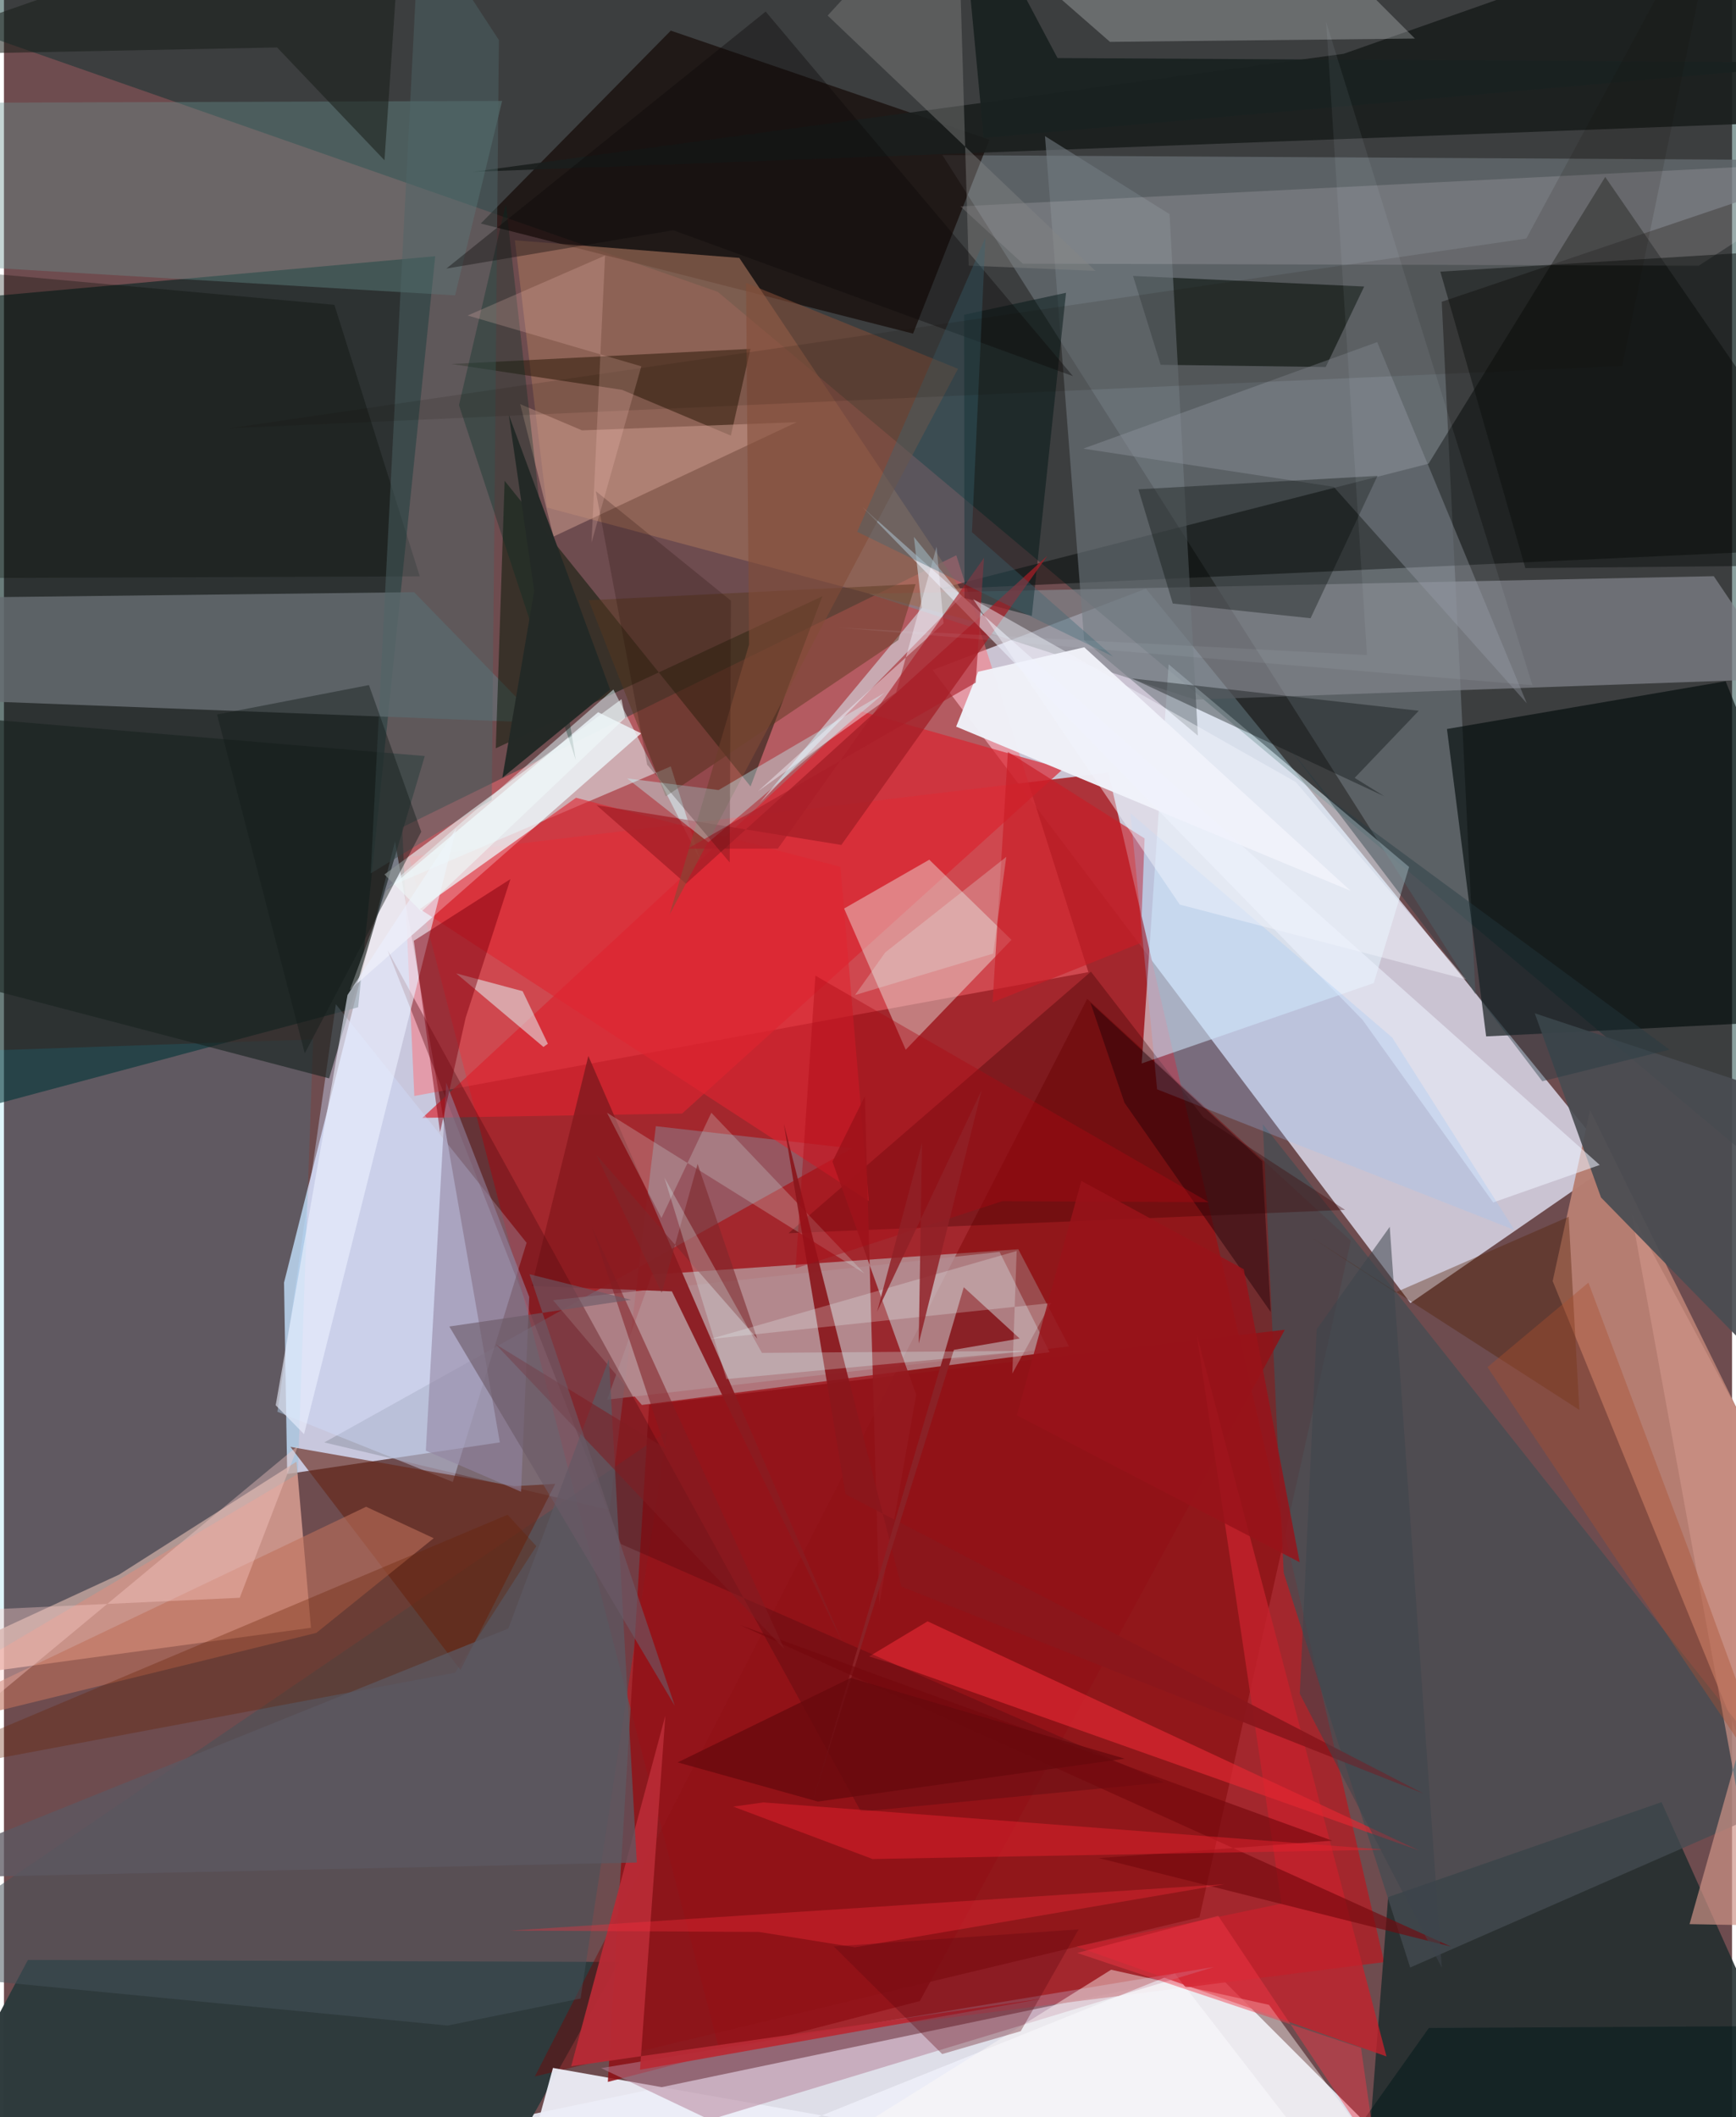 <svg xmlns="http://www.w3.org/2000/svg" width="228" height="278" viewBox="0 0 836 1024"><path fill="#6e4c4f" d="M0 0h836v1024H0z"/><path fill="#deddee" fill-opacity=".824" d="M552.46 284.715l226.287 277.598-98.339 67.916-231.174-306.176z"/><path fill="#e9ebf6" fill-opacity=".914" d="M589.914 957.862L717.93 1086H-47.964l591.955-123.712z"/><path fill="#d6dbf4" fill-opacity=".859" d="M135.496 620.336l53.686-213.37 50.712 290.661-102.882 15.306z"/><path fill="#a9232a" fill-opacity=".898" d="M667.689 948.99l-321.991 41.088-149.683-575.632 338.266-40.714z"/><path fill="#002f2d" fill-opacity=".459" d="M-62-1.401l916.393-59.173 40.301 662.492-549.41-460.786z"/><path fill="#00211e" fill-opacity=".588" d="M171.34 487.178l37.292-363.253-231.657 20.868L-62 549.553z"/><path fill="#ff6d74" fill-opacity=".482" d="M460.714 268.576l63.917 201.606-326.11 59.913-5.862-129.955z"/><path fill="#676e74" fill-opacity=".729" d="M454.01 75.025L898 77.561l-202.435 68.395 16.312 334.95z"/><path fill="#bcc2c6" fill-opacity=".573" d="M291.844 676.941l223.427-25.711-24.554-47-177.283 12.295z"/><path fill="#f0ecf1" fill-opacity=".839" d="M287.449 344.467l20.823 10.239-140.95 124.088 17.684-48.09z"/><path fill="#222e2f" fill-opacity=".886" d="M898 1086l-96.126-214.356-132.234 45.924-8.418 108.265z"/><path fill="#e0a498" fill-opacity=".792" d="M141.528 706.951l6.995 80.358L-62 815.921l117.618-54.296z"/><path fill="#b67e72" fill-opacity=".976" d="M767.324 536.875l-18.105 82.747 132.479 324.896 1.804-171.452z"/><path fill="#2e3a3c" fill-opacity=".988" d="M-62 1086h282.767l76.796-137.07-285.98-.967z"/><path fill="#000a0a" fill-opacity=".631" d="M832.905 329.498L898 492.194l-180.957 9.076-18.96-148.677z"/><path fill="#780000" fill-opacity=".416" d="M256.839 1004.309l321.528-76.98 73.218-327.216-127.54-117.025z"/><path fill="#656b70" fill-opacity=".839" d="M-62 337.175l321.836 12.368-61.425-63.127L-62 289.512z"/><path fill="#83868d" fill-opacity=".69" d="M827.167 278.674l33.424 49.572-284.384 10.13-157.87-51.2z"/><path fill="#100400" fill-opacity=".631" d="M476.711 67.589L322.59 14.816l-91.908 93.288 209.125 53.25z"/><path fill="#000504" fill-opacity=".463" d="M774.644 85.586l123.213 178.93L451.156 285.1l238.012-60.824z"/><path fill="#e3f6ff" fill-opacity=".549" d="M679.772 419.312l-116.34-98.018-13.015 193.053 112.256-38.865z"/><path fill="#001401" fill-opacity=".478" d="M242.21 232.57l-4.272 129.342 157.995-73.515-34.752 91.98z"/><path fill="#9f6e58" fill-opacity=".651" d="M262.676 245.487l211.633 56.553-118.556-177.284-108.59-8.528z"/><path fill="#db2430" fill-opacity=".682" d="M414.521 344.021L202.418 540.675l125.663-2.094 184.336-166.695z"/><path fill="#f1faf4" fill-opacity=".404" d="M447.645 415.81l39.769 38.758-51.161 53.153-29.806-68.304z"/><path fill="#8a8f9d" fill-opacity=".459" d="M410.19 555.465l-94.821-10.763-22.41 185.616-137.997-32.663z"/><path fill="#eff0f7" fill-opacity=".976" d="M460.644 351.445l10.623-26.535 51.343-11.852 128.834 117.784z"/><path fill="#444c52" fill-opacity=".749" d="M867.454 869.609l-187.167 82.005-61.177-190.881-10.097-216.971z"/><path fill="#191e1c" fill-opacity=".89" d="M898 57.807L226.795 83.114 648.131 26.02 898-62z"/><path fill="#020b07" fill-opacity=".561" d="M658.04 138.58l-18.614 38.933-79.851-1.073-13.36-42.974z"/><path fill="#edeef7" fill-opacity=".949" d="M566.405 954.473l-324.01 130.303 23.202-84.595 389.538 68.883z"/><path fill="#67928e" fill-opacity=".38" d="M240.996 48.81l-22.745 94.044-261.476-15.521L-62 49.848z"/><path fill="#44525a" fill-opacity=".518" d="M278.939 966.618l-64.323 13.073L-62 952.836l382.866-260.621z"/><path fill="#737b82" fill-opacity=".58" d="M563.89 103.582l13.702 252.22-55.024-46.136-18.943-243.834z"/><path fill="#d1dcfc" fill-opacity=".408" d="M252.841 601.088L160.568 485.72l-28.282 197.11 84.865 33.94z"/><path fill="#911218" fill-opacity=".871" d="M292.14 1006.951l19.937-327.547 307.557-36.25-176.566 324.702z"/><path fill="#00bae4" fill-opacity=".125" d="M142.155 712.872L-62 833.476l16.185-324.063L149.57 502.7z"/><path fill="#e7fbff" fill-opacity=".498" d="M322.584 370.675L185.44 429.23l109.388-95.746 42.01 82.55z"/><path fill="#fdf0f4" fill-opacity=".153" d="M492.883 127.516l327 1.001L898 77.837 462.702 99.815z"/><path fill="#182321" fill-opacity=".631" d="M203.574 365.67L-62 343.381l49.879 133.793 169.434 44.4z"/><path fill="#c4222b" fill-opacity=".788" d="M518.85 941.5l149.97 53.126-91.787-349.249 40.991 275.334z"/><path fill="#3b0000" fill-opacity=".341" d="M525.84 469.956l-146.3 126.508 269.27-11.295-68.561-44.746z"/><path fill="#d8eaf2" fill-opacity=".549" d="M463.418 288.382l-23.21-28.702 3.839 34.386-78.582 94.453z"/><path fill="#9299a1" fill-opacity=".384" d="M643.29 235.467l93.404 104.694-72.354-174.695-142.222 51.524z"/><path fill="#dfe2e8" fill-opacity=".278" d="M601.942-62H440.85l94.21 82.243 147.53-1.593z"/><path fill="#b38b8f" fill-opacity=".788" d="M505.85 654l-197.27 25.525-42.96-50.681 216.034-23.338z"/><path fill="#2e1b0a" fill-opacity=".541" d="M361.128 168.734l-9.477 41.958-52.6-22.135-82.585-12.511z"/><path fill="#662718" fill-opacity=".631" d="M220.863 807.654l45.845-89.963-19.772 1.12-108.336-19.01z"/><path fill="#e02531" fill-opacity=".604" d="M404.65 419.272l-127.891-33.417-75.545 53.838 217.18 141.23z"/><path fill="#ce9387" fill-opacity=".69" d="M850.21 931.257l-62.924-344.384 82.117 152.42-53.958 191.346z"/><path fill="#8b1b20" fill-opacity=".945" d="M406.111 795.456l-82.985-170.858-67.786-2.614 27.375-111.245z"/><path fill="#b58097" fill-opacity=".522" d="M288.888 1000.28l296.69-48.978L140.932 1086h328.153z"/><path fill="#ca998c" fill-opacity=".545" d="M265.875 259.512l117.668-55.33-103.876 3.97-29.932-12.69z"/><path fill="#e12732" fill-opacity=".671" d="M446.836 784.178l-28.31 16.996 10.262 3.15 255.893 90.712z"/><path fill="#580c12" fill-opacity=".384" d="M185.596 459.622l112.878 287.17 262.804 115.294-146.68 14.116z"/><path fill="#021615" fill-opacity=".486" d="M497.25 297.908l-32.564-8.694-.182-136.983 49.294-10.621z"/><path fill="#494c52" fill-opacity=".918" d="M898 707.43L772.608 579.176l-32.053-89.077 102.823 34.028z"/><path fill="#ebf0ff" fill-opacity=".612" d="M218.903 400.504l-73.727 293.144-13.717-13.985 34.744-198.418z"/><path fill="#a31e26" fill-opacity=".749" d="M329.928 427.427l174.829-158.608-99.653 139.857-118.442-19.242z"/><path fill="#edf3ff" fill-opacity=".561" d="M657.246 493.264L415.499 245.44l356.494 318.01-51.546 18.126z"/><path fill="#000801" fill-opacity=".29" d="M201.153 278.752l-233.921.88L-62 127.311l221.854 20.115z"/><path fill="#57371e" fill-opacity=".463" d="M282.875 290.309l37.257 94.897 112.534-75.634 8.347-27.064z"/><path fill="#000805" fill-opacity=".329" d="M664.479 230.162l-115.669 6.499 16.632 55.247 66.663 7.108z"/><path fill="#c91c26" fill-opacity=".643" d="M549.881 456.11l-71.614 28.692 7.41-121.13 66.128 41.85z"/><path fill="#9285a1" fill-opacity=".576" d="M204.094 701.652l46.048 19.85 3.97-94.222-40.157-103.665z"/><path fill="#060d0d" fill-opacity=".369" d="M545.736 328.145L684.45 343.77l-31.011 32.462 14.406 8.937z"/><path fill="#4d6668" fill-opacity=".467" d="M201.071-39.378l38.372 58.75-3.46 367.5-58.55 35.538z"/><path fill="#bf705b" fill-opacity=".588" d="M151.096 789.776l56.803-45.793-32.698-15.214L-62 841.938z"/><path fill="#0b100e" fill-opacity=".482" d="M694.89 131.386L898 118.829 858.014 273.62l-122.009 1.143z"/><path fill="#e3fbfc" fill-opacity=".514" d="M250.92 479.396l-32.148-8.608 42.217 35.587 2.139-1.546z"/><path fill="#824c38" fill-opacity=".569" d="M359.01 136.848l1.44 174.88-38.418 130.548L461.545 178.36z"/><path fill="#b82b35" fill-opacity=".945" d="M307.692 1001.072l196.357-34.676-229.64 32.979 45.547-169.558z"/><path fill="#defef9" fill-opacity=".227" d="M318.08 589.108l24.125-50.917 74.044 77.723-124.53-77.74z"/><path fill="#848485" fill-opacity=".424" d="M466.713 128.475l61.338 2.543L398.487 7.523l62.592-68.235z"/><path fill="#81020e" fill-opacity=".486" d="M223.374 492.19l-12.41 55.375-12.697-92.528 46.76-29.852z"/><path fill="#672001" fill-opacity=".325" d="M-62 861.52l305.644-128.883 13.91 15.188-39.29 61.173z"/><path fill="#512002" fill-opacity=".373" d="M673.16 625.11l-41.298-27.061 130.263 83.872-5.16-93.407z"/><path fill="#c3faff" fill-opacity=".376" d="M345.722 382.12l-44.249-5.63 39.32 30.907 85.258-72.337z"/><path fill="#951a20" fill-opacity=".867" d="M416.478 530.212l-15.676 31.607 40.501 112.715-17.842 101.32z"/><path fill="#fffaf8" fill-opacity=".431" d="M696.972 1086l-85.01-116.33-76.348-16.984L322.134 1086z"/><path fill="#8a161c" fill-opacity=".914" d="M434.107 767.38l-56.813-223.83 29.85 179.21L686.64 867.45z"/><path fill="#9ac3f7" fill-opacity=".271" d="M557.86 526.868L544.968 393.31l126.616 108.483 59.162 93.13z"/><path fill="#fcccca" fill-opacity=".373" d="M142.331 699.162l-28.255 73.618L-62 780.983l22.48 69.036z"/><path fill="#5c5861" fill-opacity=".753" d="M243.977 787.662L-56.571 908.68l362.722-7.84-13.49-243.53z"/><path fill="#191e18" fill-opacity=".545" d="M132.147 22.96l-192.785 3.783L193.562-62 184.09 77.525z"/><path fill="#002d23" fill-opacity=".322" d="M220.115 195.959L242.813 98.7l21.748 193.151 12.053 75.683z"/><path fill="#ab512f" fill-opacity=".392" d="M814.825 749.113L766.52 620.366l-48.829 40.869L860.565 874.18z"/><path fill="#8a2126" d="M464.336 622.586l27.038 24.823-31.82 5.454-68.836 220.082z"/><path fill="#74090d" fill-opacity=".639" d="M356.184 786.017l286.4 104.255-112.915 8.422 170.316 42.793z"/><path fill="#e4222d" fill-opacity=".494" d="M420.21 899.137l247.366-4.519-300.173-22.848-14.6 2.02z"/><path fill="#eff8f9" fill-opacity=".612" d="M298.73 338.179l1.82 9.028-98.57 93.721-17.914-17.989z"/><path fill="#001818" fill-opacity=".506" d="M889.942 1086L898 979.735l-208.668 1.127L614.67 1086z"/><path fill="#210207" fill-opacity=".459" d="M612.82 634.554l-70.729-101.169-16.468-48.374 83.068 76.63z"/><path fill="#7d282c" fill-opacity=".584" d="M364.445 647.505l-77.866-88.984 31.618 66.73 17.373-62.273z"/><path fill="#f5f6ff" fill-opacity=".424" d="M451.195 264.412l3.354 37.068-89.83 81.276 66.878-47.827z"/><path fill="#ff2f3d" fill-opacity=".333" d="M365.274 934.416l46.378 7.426 178.77-30.515-345.664 22.443z"/><path fill="#1a2221" fill-opacity=".957" d="M509.685 28.076L461.883-62l12.086 128.693 415.13-36.43z"/><path fill="#dcffff" fill-opacity=".259" d="M319.485 569.536l30.018 97.475 146.254-13.648-129.082.973z"/><path fill="#aa1e28" fill-opacity=".62" d="M374.4 410.441l-43.638.042 139.346-80.31 4.035-60.405z"/><path fill="#131c19" fill-opacity=".439" d="M201.88 402.296l-25.304-70.95-73.49 14.23 42.439 163.892z"/><path fill="#efffff" fill-opacity=".235" d="M506.558 630.217l-164.962 17.444 148.329-42.602-2.105 59.271z"/><path fill="#f43746" fill-opacity=".443" d="M656.518 990.517L519.19 944.58l68.224-17.987 76.268 114.427z"/><path fill="#ab0812" fill-opacity=".392" d="M483.026 580.972L382.972 613.43l9.58-141.536 190.245 109.55z"/><path fill="#5e0811" fill-opacity=".329" d="M519.894 933.162l-27.992 49.25-38.015 11.056-52.487-52.061z"/><path fill="#f2f4fc" fill-opacity=".463" d="M568.812 437.515l138.61 36.221-82.524-95.52-156.04-88.445z"/><path fill="#801c21" fill-opacity=".545" d="M320.016 700.561l-35.607-107.212 93.17 204.366L237.856 650.16z"/><path fill="#0c0909" fill-opacity=".38" d="M368.488 5.597L214.015 129.9l109.739-18.55 193.389 70.573z"/><path fill="#1f0802" fill-opacity=".216" d="M351.092 417.128l-39.937-47.279-24.846-132.328 65.365 52.994z"/><path fill="#3a6773" fill-opacity=".357" d="M468.292 257.398l6.505-142.378-62.028 142.19 123.772 60.346z"/><path fill="#902127" fill-opacity=".839" d="M473.023 527.135L442.53 649.802l1.613-97.07-21.747 81.708z"/><path fill="#150e05" fill-opacity=".125" d="M109.237 207.124l673.627-30.13L832.25-62l-95.777 177.372z"/><path fill="#243941" fill-opacity=".404" d="M744.2 522.961L620.702 360.43l21.41 26.66 163.644 120.575z"/><path fill="#ffccc2" fill-opacity=".204" d="M224.326 152.6l84.003 24.577-24.08 85.26 6.546-138.837z"/><path fill="#e6fbff" fill-opacity=".067" d="M403.564 303.555l335.866 27.87-99.78-320.74 19.728 306.152z"/><path fill="#99131a" fill-opacity=".831" d="M490.01 684.522l31.187-113.355 78.583 42.706 27.063 141.745z"/><path fill="#e3ebe5" fill-opacity=".271" d="M484.886 414.445l-58.57 46.24-14.593 20.582 66.812-20.043z"/><path fill="#3d454c" fill-opacity=".545" d="M635.06 642.915l35.347-49.545 25.192 358.324-68.719-132.483z"/><path fill="#232926" fill-opacity=".984" d="M241.098 376.2l52.15-42.658-49.02-132.905 12.3 85.147z"/><path fill="#6b5a66" fill-opacity=".616" d="M254.245 616.297l70.26 208.68-109.04-183.395 87.927-12.923z"/><path fill="#67080c" fill-opacity=".749" d="M325.945 852.412l83.664-40.843 132.603 39.05-148.43 20.732z"/></svg>